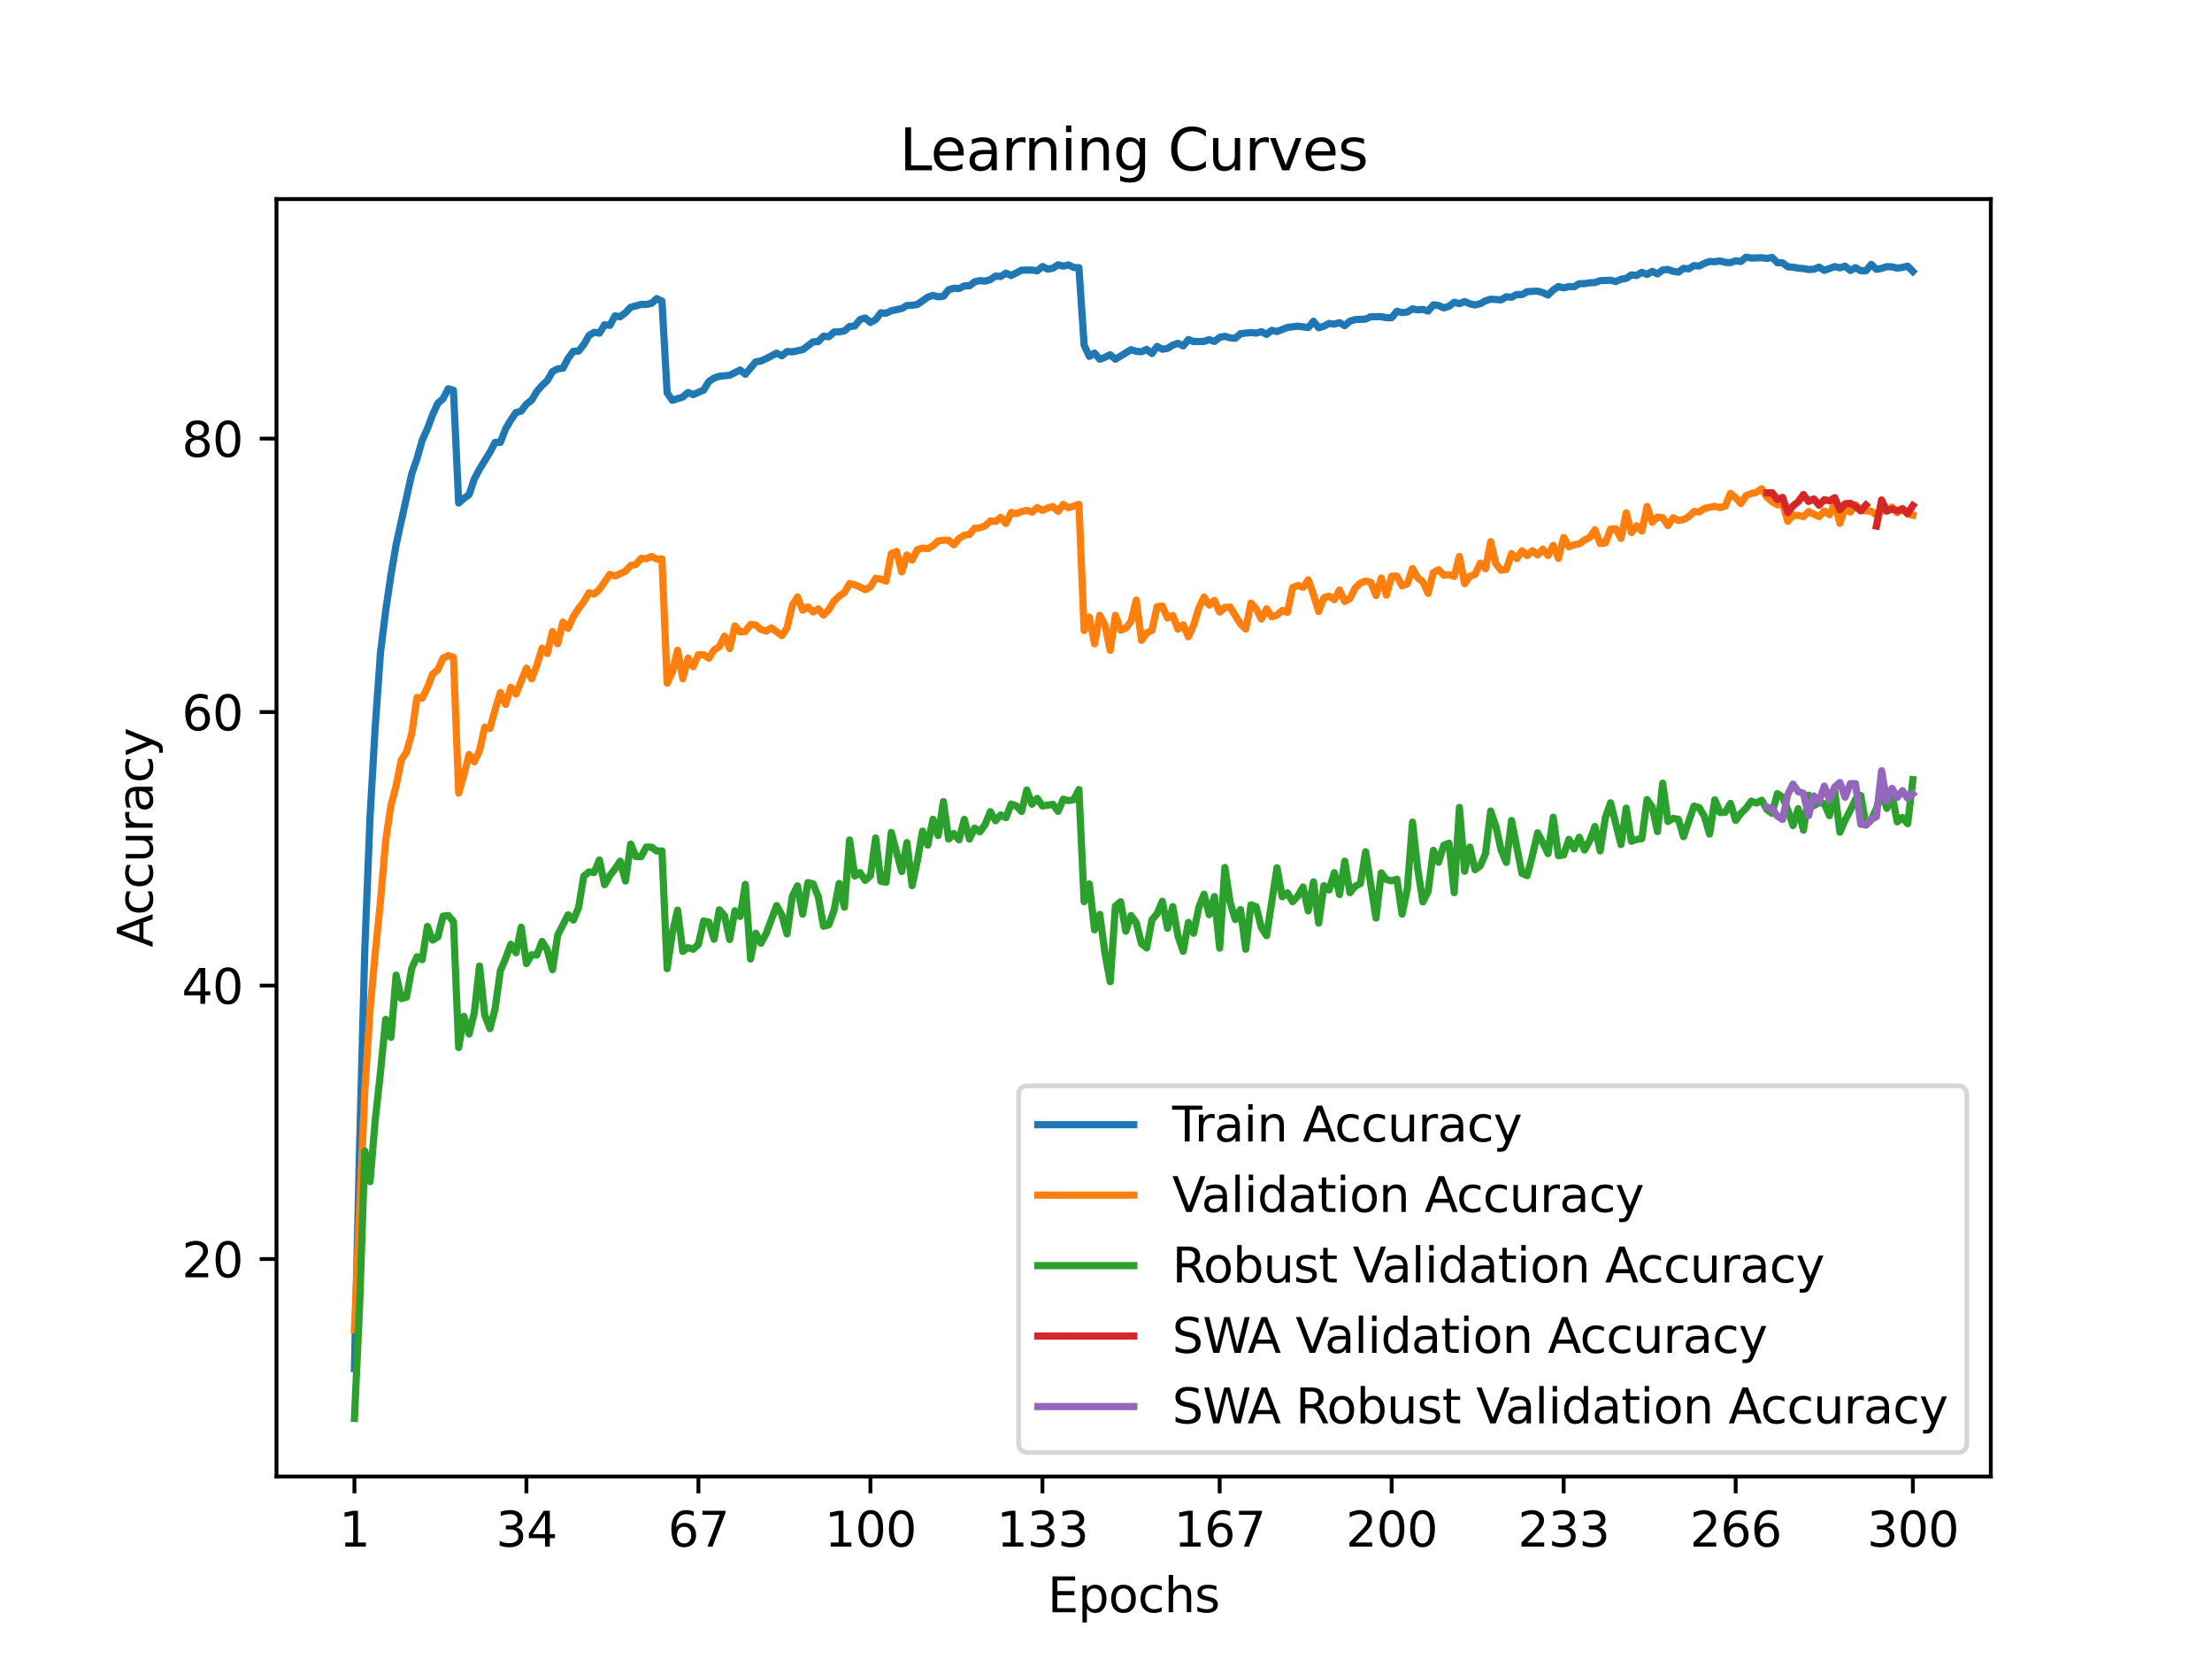 <?xml version="1.0" encoding="utf-8" standalone="no"?>
<!DOCTYPE svg PUBLIC "-//W3C//DTD SVG 1.1//EN"
  "http://www.w3.org/Graphics/SVG/1.1/DTD/svg11.dtd">
<svg xmlns:xlink="http://www.w3.org/1999/xlink" width="460.8pt" height="345.6pt" viewBox="0 0 460.8 345.6" xmlns="http://www.w3.org/2000/svg" version="1.1">
 <defs>
  <style type="text/css">*{stroke-linejoin: round; stroke-linecap: butt}</style>
 </defs>
 <g id="figure_1">
  <g id="patch_1">
   <path d="M 0 345.6 
L 460.8 345.6 
L 460.8 0 
L 0 0 
z
" style="fill: #ffffff"/>
  </g>
  <g id="axes_1">
   <g id="patch_2">
    <path d="M 57.6 307.584 
L 414.72 307.584 
L 414.72 41.472 
L 57.6 41.472 
z
" style="fill: #ffffff"/>
   </g>
   <g id="matplotlib.axis_1">
    <g id="xtick_1">
     <g id="line2d_1">
      <defs>
       <path id="m574a14766c" d="M 0 0 
L 0 3.5 
" style="stroke: #000000; stroke-width: 0.8"/>
      </defs>
      <g>
       <use xlink:href="#m574a14766c" x="73.833" y="307.584" style="stroke: #000000; stroke-width: 0.8"/>
      </g>
     </g>
     <g id="text_1">
      <!-- 1 -->
      <g transform="translate(70.651 322.182) scale(0.1 -0.1)">
       <defs>
        <path id="DejaVuSans-31" d="M 794 531 
L 1825 531 
L 1825 4091 
L 703 3866 
L 703 4441 
L 1819 4666 
L 2450 4666 
L 2450 531 
L 3481 531 
L 3481 0 
L 794 0 
L 794 531 
z
" transform="scale(0.016)"/>
       </defs>
       <use xlink:href="#DejaVuSans-31"/>
      </g>
     </g>
    </g>
    <g id="xtick_2">
     <g id="line2d_2">
      <g>
       <use xlink:href="#m574a14766c" x="109.664" y="307.584" style="stroke: #000000; stroke-width: 0.8"/>
      </g>
     </g>
     <g id="text_2">
      <!-- 34 -->
      <g transform="translate(103.302 322.182) scale(0.1 -0.1)">
       <defs>
        <path id="DejaVuSans-33" d="M 2597 2516 
Q 3050 2419 3304 2112 
Q 3559 1806 3559 1356 
Q 3559 666 3084 287 
Q 2609 -91 1734 -91 
Q 1441 -91 1130 -33 
Q 819 25 488 141 
L 488 750 
Q 750 597 1062 519 
Q 1375 441 1716 441 
Q 2309 441 2620 675 
Q 2931 909 2931 1356 
Q 2931 1769 2642 2001 
Q 2353 2234 1838 2234 
L 1294 2234 
L 1294 2753 
L 1863 2753 
Q 2328 2753 2575 2939 
Q 2822 3125 2822 3475 
Q 2822 3834 2567 4026 
Q 2313 4219 1838 4219 
Q 1578 4219 1281 4162 
Q 984 4106 628 3988 
L 628 4550 
Q 988 4650 1302 4700 
Q 1616 4750 1894 4750 
Q 2613 4750 3031 4423 
Q 3450 4097 3450 3541 
Q 3450 3153 3228 2886 
Q 3006 2619 2597 2516 
z
" transform="scale(0.016)"/>
        <path id="DejaVuSans-34" d="M 2419 4116 
L 825 1625 
L 2419 1625 
L 2419 4116 
z
M 2253 4666 
L 3047 4666 
L 3047 1625 
L 3713 1625 
L 3713 1100 
L 3047 1100 
L 3047 0 
L 2419 0 
L 2419 1100 
L 313 1100 
L 313 1709 
L 2253 4666 
z
" transform="scale(0.016)"/>
       </defs>
       <use xlink:href="#DejaVuSans-33"/>
       <use xlink:href="#DejaVuSans-34" x="63.623"/>
      </g>
     </g>
    </g>
    <g id="xtick_3">
     <g id="line2d_3">
      <g>
       <use xlink:href="#m574a14766c" x="145.496" y="307.584" style="stroke: #000000; stroke-width: 0.8"/>
      </g>
     </g>
     <g id="text_3">
      <!-- 67 -->
      <g transform="translate(139.133 322.182) scale(0.1 -0.1)">
       <defs>
        <path id="DejaVuSans-36" d="M 2113 2584 
Q 1688 2584 1439 2293 
Q 1191 2003 1191 1497 
Q 1191 994 1439 701 
Q 1688 409 2113 409 
Q 2538 409 2786 701 
Q 3034 994 3034 1497 
Q 3034 2003 2786 2293 
Q 2538 2584 2113 2584 
z
M 3366 4563 
L 3366 3988 
Q 3128 4100 2886 4159 
Q 2644 4219 2406 4219 
Q 1781 4219 1451 3797 
Q 1122 3375 1075 2522 
Q 1259 2794 1537 2939 
Q 1816 3084 2150 3084 
Q 2853 3084 3261 2657 
Q 3669 2231 3669 1497 
Q 3669 778 3244 343 
Q 2819 -91 2113 -91 
Q 1303 -91 875 529 
Q 447 1150 447 2328 
Q 447 3434 972 4092 
Q 1497 4750 2381 4750 
Q 2619 4750 2861 4703 
Q 3103 4656 3366 4563 
z
" transform="scale(0.016)"/>
        <path id="DejaVuSans-37" d="M 525 4666 
L 3525 4666 
L 3525 4397 
L 1831 0 
L 1172 0 
L 2766 4134 
L 525 4134 
L 525 4666 
z
" transform="scale(0.016)"/>
       </defs>
       <use xlink:href="#DejaVuSans-36"/>
       <use xlink:href="#DejaVuSans-37" x="63.623"/>
      </g>
     </g>
    </g>
    <g id="xtick_4">
     <g id="line2d_4">
      <g>
       <use xlink:href="#m574a14766c" x="181.327" y="307.584" style="stroke: #000000; stroke-width: 0.8"/>
      </g>
     </g>
     <g id="text_4">
      <!-- 100 -->
      <g transform="translate(171.783 322.182) scale(0.1 -0.1)">
       <defs>
        <path id="DejaVuSans-30" d="M 2034 4250 
Q 1547 4250 1301 3770 
Q 1056 3291 1056 2328 
Q 1056 1369 1301 889 
Q 1547 409 2034 409 
Q 2525 409 2770 889 
Q 3016 1369 3016 2328 
Q 3016 3291 2770 3770 
Q 2525 4250 2034 4250 
z
M 2034 4750 
Q 2819 4750 3233 4129 
Q 3647 3509 3647 2328 
Q 3647 1150 3233 529 
Q 2819 -91 2034 -91 
Q 1250 -91 836 529 
Q 422 1150 422 2328 
Q 422 3509 836 4129 
Q 1250 4750 2034 4750 
z
" transform="scale(0.016)"/>
       </defs>
       <use xlink:href="#DejaVuSans-31"/>
       <use xlink:href="#DejaVuSans-30" x="63.623"/>
       <use xlink:href="#DejaVuSans-30" x="127.246"/>
      </g>
     </g>
    </g>
    <g id="xtick_5">
     <g id="line2d_5">
      <g>
       <use xlink:href="#m574a14766c" x="217.158" y="307.584" style="stroke: #000000; stroke-width: 0.8"/>
      </g>
     </g>
     <g id="text_5">
      <!-- 133 -->
      <g transform="translate(207.615 322.182) scale(0.1 -0.1)">
       <use xlink:href="#DejaVuSans-31"/>
       <use xlink:href="#DejaVuSans-33" x="63.623"/>
       <use xlink:href="#DejaVuSans-33" x="127.246"/>
      </g>
     </g>
    </g>
    <g id="xtick_6">
     <g id="line2d_6">
      <g>
       <use xlink:href="#m574a14766c" x="254.076" y="307.584" style="stroke: #000000; stroke-width: 0.8"/>
      </g>
     </g>
     <g id="text_6">
      <!-- 167 -->
      <g transform="translate(244.532 322.182) scale(0.1 -0.1)">
       <use xlink:href="#DejaVuSans-31"/>
       <use xlink:href="#DejaVuSans-36" x="63.623"/>
       <use xlink:href="#DejaVuSans-37" x="127.246"/>
      </g>
     </g>
    </g>
    <g id="xtick_7">
     <g id="line2d_7">
      <g>
       <use xlink:href="#m574a14766c" x="289.907" y="307.584" style="stroke: #000000; stroke-width: 0.8"/>
      </g>
     </g>
     <g id="text_7">
      <!-- 200 -->
      <g transform="translate(280.363 322.182) scale(0.1 -0.1)">
       <defs>
        <path id="DejaVuSans-32" d="M 1228 531 
L 3431 531 
L 3431 0 
L 469 0 
L 469 531 
Q 828 903 1448 1529 
Q 2069 2156 2228 2338 
Q 2531 2678 2651 2914 
Q 2772 3150 2772 3378 
Q 2772 3750 2511 3984 
Q 2250 4219 1831 4219 
Q 1534 4219 1204 4116 
Q 875 4013 500 3803 
L 500 4441 
Q 881 4594 1212 4672 
Q 1544 4750 1819 4750 
Q 2544 4750 2975 4387 
Q 3406 4025 3406 3419 
Q 3406 3131 3298 2873 
Q 3191 2616 2906 2266 
Q 2828 2175 2409 1742 
Q 1991 1309 1228 531 
z
" transform="scale(0.016)"/>
       </defs>
       <use xlink:href="#DejaVuSans-32"/>
       <use xlink:href="#DejaVuSans-30" x="63.623"/>
       <use xlink:href="#DejaVuSans-30" x="127.246"/>
      </g>
     </g>
    </g>
    <g id="xtick_8">
     <g id="line2d_8">
      <g>
       <use xlink:href="#m574a14766c" x="325.739" y="307.584" style="stroke: #000000; stroke-width: 0.8"/>
      </g>
     </g>
     <g id="text_8">
      <!-- 233 -->
      <g transform="translate(316.195 322.182) scale(0.1 -0.1)">
       <use xlink:href="#DejaVuSans-32"/>
       <use xlink:href="#DejaVuSans-33" x="63.623"/>
       <use xlink:href="#DejaVuSans-33" x="127.246"/>
      </g>
     </g>
    </g>
    <g id="xtick_9">
     <g id="line2d_9">
      <g>
       <use xlink:href="#m574a14766c" x="361.57" y="307.584" style="stroke: #000000; stroke-width: 0.8"/>
      </g>
     </g>
     <g id="text_9">
      <!-- 266 -->
      <g transform="translate(352.026 322.182) scale(0.1 -0.1)">
       <use xlink:href="#DejaVuSans-32"/>
       <use xlink:href="#DejaVuSans-36" x="63.623"/>
       <use xlink:href="#DejaVuSans-36" x="127.246"/>
      </g>
     </g>
    </g>
    <g id="xtick_10">
     <g id="line2d_10">
      <g>
       <use xlink:href="#m574a14766c" x="398.487" y="307.584" style="stroke: #000000; stroke-width: 0.8"/>
      </g>
     </g>
     <g id="text_10">
      <!-- 300 -->
      <g transform="translate(388.944 322.182) scale(0.1 -0.1)">
       <use xlink:href="#DejaVuSans-33"/>
       <use xlink:href="#DejaVuSans-30" x="63.623"/>
       <use xlink:href="#DejaVuSans-30" x="127.246"/>
      </g>
     </g>
    </g>
    <g id="text_11">
     <!-- Epochs -->
     <g transform="translate(218.244 335.861) scale(0.1 -0.1)">
      <defs>
       <path id="DejaVuSans-45" d="M 628 4666 
L 3578 4666 
L 3578 4134 
L 1259 4134 
L 1259 2753 
L 3481 2753 
L 3481 2222 
L 1259 2222 
L 1259 531 
L 3634 531 
L 3634 0 
L 628 0 
L 628 4666 
z
" transform="scale(0.016)"/>
       <path id="DejaVuSans-70" d="M 1159 525 
L 1159 -1331 
L 581 -1331 
L 581 3500 
L 1159 3500 
L 1159 2969 
Q 1341 3281 1617 3432 
Q 1894 3584 2278 3584 
Q 2916 3584 3314 3078 
Q 3713 2572 3713 1747 
Q 3713 922 3314 415 
Q 2916 -91 2278 -91 
Q 1894 -91 1617 61 
Q 1341 213 1159 525 
z
M 3116 1747 
Q 3116 2381 2855 2742 
Q 2594 3103 2138 3103 
Q 1681 3103 1420 2742 
Q 1159 2381 1159 1747 
Q 1159 1113 1420 752 
Q 1681 391 2138 391 
Q 2594 391 2855 752 
Q 3116 1113 3116 1747 
z
" transform="scale(0.016)"/>
       <path id="DejaVuSans-6f" d="M 1959 3097 
Q 1497 3097 1228 2736 
Q 959 2375 959 1747 
Q 959 1119 1226 758 
Q 1494 397 1959 397 
Q 2419 397 2687 759 
Q 2956 1122 2956 1747 
Q 2956 2369 2687 2733 
Q 2419 3097 1959 3097 
z
M 1959 3584 
Q 2709 3584 3137 3096 
Q 3566 2609 3566 1747 
Q 3566 888 3137 398 
Q 2709 -91 1959 -91 
Q 1206 -91 779 398 
Q 353 888 353 1747 
Q 353 2609 779 3096 
Q 1206 3584 1959 3584 
z
" transform="scale(0.016)"/>
       <path id="DejaVuSans-63" d="M 3122 3366 
L 3122 2828 
Q 2878 2963 2633 3030 
Q 2388 3097 2138 3097 
Q 1578 3097 1268 2742 
Q 959 2388 959 1747 
Q 959 1106 1268 751 
Q 1578 397 2138 397 
Q 2388 397 2633 464 
Q 2878 531 3122 666 
L 3122 134 
Q 2881 22 2623 -34 
Q 2366 -91 2075 -91 
Q 1284 -91 818 406 
Q 353 903 353 1747 
Q 353 2603 823 3093 
Q 1294 3584 2113 3584 
Q 2378 3584 2631 3529 
Q 2884 3475 3122 3366 
z
" transform="scale(0.016)"/>
       <path id="DejaVuSans-68" d="M 3513 2113 
L 3513 0 
L 2938 0 
L 2938 2094 
Q 2938 2591 2744 2837 
Q 2550 3084 2163 3084 
Q 1697 3084 1428 2787 
Q 1159 2491 1159 1978 
L 1159 0 
L 581 0 
L 581 4863 
L 1159 4863 
L 1159 2956 
Q 1366 3272 1645 3428 
Q 1925 3584 2291 3584 
Q 2894 3584 3203 3211 
Q 3513 2838 3513 2113 
z
" transform="scale(0.016)"/>
       <path id="DejaVuSans-73" d="M 2834 3397 
L 2834 2853 
Q 2591 2978 2328 3040 
Q 2066 3103 1784 3103 
Q 1356 3103 1142 2972 
Q 928 2841 928 2578 
Q 928 2378 1081 2264 
Q 1234 2150 1697 2047 
L 1894 2003 
Q 2506 1872 2764 1633 
Q 3022 1394 3022 966 
Q 3022 478 2636 193 
Q 2250 -91 1575 -91 
Q 1294 -91 989 -36 
Q 684 19 347 128 
L 347 722 
Q 666 556 975 473 
Q 1284 391 1588 391 
Q 1994 391 2212 530 
Q 2431 669 2431 922 
Q 2431 1156 2273 1281 
Q 2116 1406 1581 1522 
L 1381 1569 
Q 847 1681 609 1914 
Q 372 2147 372 2553 
Q 372 3047 722 3315 
Q 1072 3584 1716 3584 
Q 2034 3584 2315 3537 
Q 2597 3491 2834 3397 
z
" transform="scale(0.016)"/>
      </defs>
      <use xlink:href="#DejaVuSans-45"/>
      <use xlink:href="#DejaVuSans-70" x="63.184"/>
      <use xlink:href="#DejaVuSans-6f" x="126.66"/>
      <use xlink:href="#DejaVuSans-63" x="187.842"/>
      <use xlink:href="#DejaVuSans-68" x="242.822"/>
      <use xlink:href="#DejaVuSans-73" x="306.201"/>
     </g>
    </g>
   </g>
   <g id="matplotlib.axis_2">
    <g id="ytick_1">
     <g id="line2d_11">
      <defs>
       <path id="m9ef583709f" d="M 0 0 
L -3.5 0 
" style="stroke: #000000; stroke-width: 0.8"/>
      </defs>
      <g>
       <use xlink:href="#m9ef583709f" x="57.6" y="262.286" style="stroke: #000000; stroke-width: 0.8"/>
      </g>
     </g>
     <g id="text_12">
      <!-- 20 -->
      <g transform="translate(37.875 266.085) scale(0.1 -0.1)">
       <use xlink:href="#DejaVuSans-32"/>
       <use xlink:href="#DejaVuSans-30" x="63.623"/>
      </g>
     </g>
    </g>
    <g id="ytick_2">
     <g id="line2d_12">
      <g>
       <use xlink:href="#m9ef583709f" x="57.6" y="205.312" style="stroke: #000000; stroke-width: 0.8"/>
      </g>
     </g>
     <g id="text_13">
      <!-- 40 -->
      <g transform="translate(37.875 209.111) scale(0.1 -0.1)">
       <use xlink:href="#DejaVuSans-34"/>
       <use xlink:href="#DejaVuSans-30" x="63.623"/>
      </g>
     </g>
    </g>
    <g id="ytick_3">
     <g id="line2d_13">
      <g>
       <use xlink:href="#m9ef583709f" x="57.6" y="148.338" style="stroke: #000000; stroke-width: 0.8"/>
      </g>
     </g>
     <g id="text_14">
      <!-- 60 -->
      <g transform="translate(37.875 152.138) scale(0.1 -0.1)">
       <use xlink:href="#DejaVuSans-36"/>
       <use xlink:href="#DejaVuSans-30" x="63.623"/>
      </g>
     </g>
    </g>
    <g id="ytick_4">
     <g id="line2d_14">
      <g>
       <use xlink:href="#m9ef583709f" x="57.6" y="91.364" style="stroke: #000000; stroke-width: 0.8"/>
      </g>
     </g>
     <g id="text_15">
      <!-- 80 -->
      <g transform="translate(37.875 95.164) scale(0.1 -0.1)">
       <defs>
        <path id="DejaVuSans-38" d="M 2034 2216 
Q 1584 2216 1326 1975 
Q 1069 1734 1069 1313 
Q 1069 891 1326 650 
Q 1584 409 2034 409 
Q 2484 409 2743 651 
Q 3003 894 3003 1313 
Q 3003 1734 2745 1975 
Q 2488 2216 2034 2216 
z
M 1403 2484 
Q 997 2584 770 2862 
Q 544 3141 544 3541 
Q 544 4100 942 4425 
Q 1341 4750 2034 4750 
Q 2731 4750 3128 4425 
Q 3525 4100 3525 3541 
Q 3525 3141 3298 2862 
Q 3072 2584 2669 2484 
Q 3125 2378 3379 2068 
Q 3634 1759 3634 1313 
Q 3634 634 3220 271 
Q 2806 -91 2034 -91 
Q 1263 -91 848 271 
Q 434 634 434 1313 
Q 434 1759 690 2068 
Q 947 2378 1403 2484 
z
M 1172 3481 
Q 1172 3119 1398 2916 
Q 1625 2713 2034 2713 
Q 2441 2713 2670 2916 
Q 2900 3119 2900 3481 
Q 2900 3844 2670 4047 
Q 2441 4250 2034 4250 
Q 1625 4250 1398 4047 
Q 1172 3844 1172 3481 
z
" transform="scale(0.016)"/>
       </defs>
       <use xlink:href="#DejaVuSans-38"/>
       <use xlink:href="#DejaVuSans-30" x="63.623"/>
      </g>
     </g>
    </g>
    <g id="text_16">
     <!-- Accuracy -->
     <g transform="translate(31.795 197.356) rotate(-90) scale(0.1 -0.1)">
      <defs>
       <path id="DejaVuSans-41" d="M 2188 4044 
L 1331 1722 
L 3047 1722 
L 2188 4044 
z
M 1831 4666 
L 2547 4666 
L 4325 0 
L 3669 0 
L 3244 1197 
L 1141 1197 
L 716 0 
L 50 0 
L 1831 4666 
z
" transform="scale(0.016)"/>
       <path id="DejaVuSans-75" d="M 544 1381 
L 544 3500 
L 1119 3500 
L 1119 1403 
Q 1119 906 1312 657 
Q 1506 409 1894 409 
Q 2359 409 2629 706 
Q 2900 1003 2900 1516 
L 2900 3500 
L 3475 3500 
L 3475 0 
L 2900 0 
L 2900 538 
Q 2691 219 2414 64 
Q 2138 -91 1772 -91 
Q 1169 -91 856 284 
Q 544 659 544 1381 
z
M 1991 3584 
L 1991 3584 
z
" transform="scale(0.016)"/>
       <path id="DejaVuSans-72" d="M 2631 2963 
Q 2534 3019 2420 3045 
Q 2306 3072 2169 3072 
Q 1681 3072 1420 2755 
Q 1159 2438 1159 1844 
L 1159 0 
L 581 0 
L 581 3500 
L 1159 3500 
L 1159 2956 
Q 1341 3275 1631 3429 
Q 1922 3584 2338 3584 
Q 2397 3584 2469 3576 
Q 2541 3569 2628 3553 
L 2631 2963 
z
" transform="scale(0.016)"/>
       <path id="DejaVuSans-61" d="M 2194 1759 
Q 1497 1759 1228 1600 
Q 959 1441 959 1056 
Q 959 750 1161 570 
Q 1363 391 1709 391 
Q 2188 391 2477 730 
Q 2766 1069 2766 1631 
L 2766 1759 
L 2194 1759 
z
M 3341 1997 
L 3341 0 
L 2766 0 
L 2766 531 
Q 2569 213 2275 61 
Q 1981 -91 1556 -91 
Q 1019 -91 701 211 
Q 384 513 384 1019 
Q 384 1609 779 1909 
Q 1175 2209 1959 2209 
L 2766 2209 
L 2766 2266 
Q 2766 2663 2505 2880 
Q 2244 3097 1772 3097 
Q 1472 3097 1187 3025 
Q 903 2953 641 2809 
L 641 3341 
Q 956 3463 1253 3523 
Q 1550 3584 1831 3584 
Q 2591 3584 2966 3190 
Q 3341 2797 3341 1997 
z
" transform="scale(0.016)"/>
       <path id="DejaVuSans-79" d="M 2059 -325 
Q 1816 -950 1584 -1140 
Q 1353 -1331 966 -1331 
L 506 -1331 
L 506 -850 
L 844 -850 
Q 1081 -850 1212 -737 
Q 1344 -625 1503 -206 
L 1606 56 
L 191 3500 
L 800 3500 
L 1894 763 
L 2988 3500 
L 3597 3500 
L 2059 -325 
z
" transform="scale(0.016)"/>
      </defs>
      <use xlink:href="#DejaVuSans-41"/>
      <use xlink:href="#DejaVuSans-63" x="66.658"/>
      <use xlink:href="#DejaVuSans-63" x="121.639"/>
      <use xlink:href="#DejaVuSans-75" x="176.619"/>
      <use xlink:href="#DejaVuSans-72" x="239.998"/>
      <use xlink:href="#DejaVuSans-61" x="281.111"/>
      <use xlink:href="#DejaVuSans-63" x="342.391"/>
      <use xlink:href="#DejaVuSans-79" x="397.371"/>
     </g>
    </g>
   </g>
   <g id="line2d_15">
    <path d="M 73.833 285.098 
L 74.919 238.374 
L 76.004 197.45 
L 77.09 170.068 
L 78.176 151.25 
L 79.262 135.964 
L 80.348 127.178 
L 81.433 119.868 
L 82.519 113.448 
L 85.777 98.714 
L 86.862 95.581 
L 87.948 91.729 
L 89.034 89.319 
L 90.12 86.385 
L 91.206 84.021 
L 92.291 83.069 
L 93.377 80.984 
L 94.463 81.314 
L 95.549 104.793 
L 96.635 103.825 
L 97.72 103.044 
L 98.806 99.774 
L 99.892 97.728 
L 102.064 94.213 
L 103.149 92.145 
L 104.235 92.168 
L 105.321 89.33 
L 106.407 87.519 
L 107.493 85.929 
L 108.578 85.639 
L 109.664 84.18 
L 110.75 83.377 
L 111.836 81.536 
L 112.922 80.294 
L 114.007 79.286 
L 115.093 77.4 
L 116.179 76.836 
L 117.265 76.705 
L 118.351 74.637 
L 119.436 73.19 
L 120.522 73.144 
L 121.608 71.794 
L 122.694 69.88 
L 123.78 69.219 
L 124.865 69.401 
L 125.951 67.658 
L 127.037 67.783 
L 128.123 65.806 
L 129.209 65.977 
L 130.294 65.139 
L 131.38 64.017 
L 133.552 63.419 
L 134.638 63.419 
L 135.723 63.191 
L 136.809 62.211 
L 137.895 62.729 
L 138.981 81.85 
L 140.067 83.394 
L 142.238 82.704 
L 143.324 81.759 
L 144.41 82.203 
L 146.581 81.252 
L 147.667 79.48 
L 148.753 78.756 
L 149.839 78.386 
L 152.01 78.175 
L 154.182 77.075 
L 155.268 77.97 
L 157.439 75.372 
L 158.525 75.207 
L 159.611 74.711 
L 161.783 73.566 
L 162.868 74.118 
L 163.954 73.23 
L 165.04 73.292 
L 167.212 72.848 
L 169.383 71.207 
L 170.469 71.162 
L 171.555 70.016 
L 172.641 70.159 
L 173.726 69.162 
L 174.812 69.133 
L 175.898 68.945 
L 176.984 68.005 
L 178.07 67.914 
L 179.155 66.575 
L 180.241 66.25 
L 181.327 67.173 
L 182.413 66.581 
L 183.499 65.162 
L 184.584 65.253 
L 185.67 64.735 
L 187.842 64.273 
L 188.928 63.635 
L 190.013 63.601 
L 191.099 63.424 
L 193.271 61.892 
L 194.357 61.539 
L 195.442 61.835 
L 196.528 61.715 
L 197.614 60.365 
L 198.7 60.04 
L 199.786 60.12 
L 200.871 59.556 
L 201.957 59.539 
L 203.043 58.701 
L 204.129 58.456 
L 205.215 58.57 
L 206.3 58.246 
L 207.386 57.511 
L 208.472 57.602 
L 209.558 56.901 
L 210.644 57.402 
L 212.815 56.286 
L 214.987 56.251 
L 216.073 56.417 
L 217.158 55.522 
L 218.244 56.063 
L 219.33 55.875 
L 220.416 55.163 
L 221.502 55.442 
L 222.587 55.18 
L 223.673 55.727 
L 224.759 55.761 
L 225.845 71.908 
L 226.931 74.238 
L 228.016 73.554 
L 229.102 74.831 
L 230.188 74.432 
L 231.274 73.902 
L 232.36 74.831 
L 235.617 72.842 
L 236.703 73.19 
L 237.789 73.275 
L 238.875 72.78 
L 239.96 73.646 
L 241.046 72.164 
L 242.132 72.751 
L 243.218 72.586 
L 244.304 71.902 
L 245.389 71.515 
L 246.475 72.073 
L 247.561 70.751 
L 248.647 71.144 
L 250.818 71.127 
L 251.904 70.746 
L 252.99 71.139 
L 254.076 70.273 
L 255.162 70.062 
L 256.247 70.375 
L 257.333 70.472 
L 258.419 69.509 
L 260.591 69.276 
L 261.676 69.395 
L 262.762 69.088 
L 263.848 69.663 
L 264.934 68.809 
L 266.02 69.071 
L 268.191 68.216 
L 270.363 67.948 
L 272.534 68.233 
L 273.62 66.934 
L 274.706 68.273 
L 275.792 67.954 
L 276.878 67.378 
L 277.963 67.527 
L 279.049 67.208 
L 280.135 67.84 
L 281.221 66.888 
L 282.307 66.581 
L 284.478 66.473 
L 285.564 65.977 
L 287.736 65.966 
L 288.821 66.193 
L 289.907 66.182 
L 290.993 64.843 
L 292.079 65.122 
L 293.165 65.003 
L 294.25 64.336 
L 295.336 64.564 
L 296.422 64.456 
L 297.508 64.798 
L 298.594 63.51 
L 299.679 63.63 
L 300.765 64.148 
L 301.851 63.806 
L 302.937 62.98 
L 304.023 63.265 
L 305.108 62.815 
L 306.194 63.282 
L 307.28 63.527 
L 308.366 63.259 
L 309.452 62.672 
L 310.537 62.319 
L 312.709 62.467 
L 313.795 61.812 
L 314.881 61.926 
L 315.966 61.351 
L 317.052 61.385 
L 318.138 60.752 
L 320.31 60.644 
L 321.395 60.958 
L 322.481 61.459 
L 323.567 60.411 
L 324.653 59.687 
L 325.739 59.972 
L 326.824 59.693 
L 327.91 59.727 
L 328.996 59.1 
L 330.082 59.089 
L 331.168 58.906 
L 332.253 58.872 
L 333.339 58.468 
L 335.511 58.382 
L 336.597 58.661 
L 337.682 58.166 
L 338.768 57.989 
L 339.854 57.26 
L 340.94 57.391 
L 342.026 56.736 
L 343.111 57.163 
L 344.197 56.536 
L 345.283 57.066 
L 346.369 56.234 
L 347.455 56.126 
L 348.54 56.519 
L 349.626 56.696 
L 350.712 55.893 
L 351.798 56.018 
L 352.884 55.323 
L 353.969 55.431 
L 355.055 54.867 
L 356.141 54.474 
L 357.227 54.519 
L 358.313 54.36 
L 359.398 54.651 
L 360.484 54.719 
L 361.57 54.331 
L 362.656 54.48 
L 363.742 53.568 
L 364.827 53.767 
L 366.999 53.688 
L 368.085 53.836 
L 369.171 53.631 
L 370.256 54.725 
L 371.342 54.753 
L 372.428 55.568 
L 373.514 55.659 
L 374.6 55.87 
L 375.685 55.944 
L 376.771 56.149 
L 377.857 56.081 
L 378.943 55.648 
L 380.029 56.326 
L 382.2 55.539 
L 383.286 55.801 
L 384.372 55.448 
L 385.458 56.348 
L 386.543 55.767 
L 387.629 56.411 
L 388.715 56.417 
L 389.801 55.078 
L 390.887 56.103 
L 391.972 55.91 
L 393.058 55.545 
L 394.144 55.591 
L 395.23 55.853 
L 396.316 55.71 
L 397.401 55.448 
L 398.487 56.542 
L 398.487 56.542 
" clip-path="url(#p5868d26666)" style="fill: none; stroke: #1f77b4; stroke-width: 1.5; stroke-linecap: square"/>
   </g>
   <g id="line2d_16">
    <path d="M 73.833 277.014 
L 76.004 227.162 
L 77.09 210.411 
L 78.176 198.447 
L 79.262 187.764 
L 80.348 175.088 
L 81.433 167.852 
L 82.519 163.693 
L 83.605 158.309 
L 84.691 156.656 
L 85.777 152.839 
L 86.862 145.29 
L 87.948 145.433 
L 89.034 143.268 
L 90.12 140.419 
L 91.206 139.536 
L 92.291 137.114 
L 93.377 136.573 
L 94.463 136.944 
L 95.549 165.231 
L 96.635 161.414 
L 97.72 157.169 
L 98.806 158.708 
L 99.892 156.372 
L 100.978 151.5 
L 102.064 151.757 
L 103.149 147.797 
L 104.235 144.265 
L 105.321 146.743 
L 106.407 143.182 
L 107.493 144.578 
L 109.664 139.194 
L 110.75 141.416 
L 111.836 138.596 
L 112.922 135.035 
L 114.007 136.146 
L 115.093 131.56 
L 116.179 134.095 
L 117.265 129.594 
L 118.351 130.876 
L 119.436 128.454 
L 120.522 126.774 
L 121.608 125.378 
L 122.694 123.498 
L 123.78 123.754 
L 124.865 122.786 
L 127.037 119.652 
L 128.123 119.994 
L 130.294 118.997 
L 131.38 117.8 
L 132.466 117.601 
L 133.552 116.319 
L 134.638 116.404 
L 135.723 115.92 
L 136.809 116.461 
L 137.895 116.433 
L 138.981 142.328 
L 140.067 140.049 
L 141.152 135.462 
L 142.238 141.387 
L 143.324 137.086 
L 144.41 138.881 
L 145.496 136.374 
L 146.581 136.402 
L 147.667 137.114 
L 148.753 135.405 
L 149.839 134.722 
L 150.925 132.528 
L 152.01 135.12 
L 153.096 130.392 
L 154.182 131.645 
L 155.268 131.56 
L 156.354 130.078 
L 157.439 130.221 
L 158.525 131.132 
L 159.611 131.474 
L 160.697 130.79 
L 162.868 132.414 
L 163.954 130.819 
L 165.04 126.09 
L 166.126 124.352 
L 167.212 127.116 
L 168.297 126.432 
L 169.383 127.486 
L 170.469 126.831 
L 171.555 128.141 
L 172.641 127.03 
L 173.726 125.235 
L 174.812 124.181 
L 175.898 123.441 
L 176.984 121.561 
L 178.07 121.845 
L 179.155 122.273 
L 180.241 122.843 
L 181.327 122.244 
L 182.413 120.478 
L 183.499 120.649 
L 184.584 121.076 
L 185.67 115.35 
L 186.756 114.866 
L 187.842 119.139 
L 188.928 115.607 
L 190.013 116.661 
L 191.099 114.524 
L 192.185 114.182 
L 193.271 114.296 
L 194.357 113.698 
L 195.442 112.673 
L 196.528 112.559 
L 197.614 112.559 
L 198.7 113.499 
L 199.786 112.188 
L 200.871 111.505 
L 201.957 111.334 
L 203.043 110.023 
L 204.129 109.966 
L 205.215 109.539 
L 206.3 108.514 
L 207.386 108.628 
L 208.472 107.773 
L 209.558 109.055 
L 210.644 106.747 
L 211.729 107.004 
L 212.815 106.576 
L 213.901 106.32 
L 214.987 106.69 
L 216.073 105.75 
L 217.158 106.32 
L 218.244 105.836 
L 219.33 105.522 
L 220.416 106.519 
L 221.502 105.095 
L 222.587 105.779 
L 224.759 105.067 
L 225.845 131.36 
L 226.931 128.568 
L 228.016 134.123 
L 229.102 128.17 
L 230.188 130.221 
L 231.274 135.462 
L 232.36 128.17 
L 233.445 131.275 
L 234.531 130.847 
L 235.617 129.451 
L 236.703 125.008 
L 237.789 133.411 
L 238.875 131.844 
L 239.96 131.332 
L 241.046 126.375 
L 242.132 126.261 
L 243.218 128.739 
L 244.304 128.227 
L 245.389 131.047 
L 246.475 130.164 
L 247.561 132.642 
L 248.647 130.278 
L 249.733 126.688 
L 250.818 124.381 
L 251.904 126.062 
L 252.99 125.093 
L 254.076 127.514 
L 255.162 126.546 
L 256.247 126.46 
L 258.419 129.993 
L 259.505 131.047 
L 260.591 125.634 
L 261.676 126.831 
L 262.762 128.967 
L 263.848 126.831 
L 264.934 128.483 
L 266.02 128.141 
L 267.105 127.173 
L 268.191 127.543 
L 269.277 122.415 
L 270.363 121.959 
L 271.449 122.358 
L 272.534 120.791 
L 273.62 123.84 
L 274.706 127.372 
L 275.792 124.523 
L 276.878 124.181 
L 277.963 124.922 
L 279.049 122.899 
L 280.135 125.292 
L 281.221 124.666 
L 282.307 122.501 
L 283.392 121.447 
L 284.478 121.048 
L 285.564 121.304 
L 286.65 124.067 
L 287.736 120.421 
L 288.821 123.982 
L 289.907 120.022 
L 290.993 120.022 
L 292.079 122.045 
L 293.165 121.618 
L 294.25 118.427 
L 295.336 120.364 
L 296.422 121.219 
L 297.508 123.612 
L 298.594 119.253 
L 299.679 118.683 
L 300.765 119.823 
L 301.851 119.709 
L 302.937 120.079 
L 304.023 115.92 
L 305.108 121.589 
L 306.194 120.051 
L 307.28 119.652 
L 308.366 117.316 
L 309.452 118.484 
L 310.537 112.844 
L 311.623 117.458 
L 312.709 118.797 
L 313.795 118.626 
L 314.881 115.322 
L 315.966 116.376 
L 317.052 114.752 
L 318.138 115.721 
L 319.224 114.724 
L 320.31 115.607 
L 321.395 114.41 
L 322.481 115.721 
L 323.567 113.613 
L 324.653 116.319 
L 325.739 111.96 
L 326.824 113.898 
L 327.91 113.499 
L 328.996 113.271 
L 330.082 112.502 
L 331.168 111.96 
L 332.253 110.365 
L 333.339 113.214 
L 334.425 113.1 
L 335.511 110.223 
L 336.597 110.166 
L 337.682 112.188 
L 338.768 106.833 
L 339.854 110.935 
L 340.94 109.539 
L 342.026 110.622 
L 343.111 105.522 
L 344.197 108.798 
L 345.283 107.716 
L 346.369 107.858 
L 347.455 109.482 
L 348.54 107.858 
L 349.626 108.428 
L 350.712 108.229 
L 351.798 107.63 
L 352.884 106.548 
L 353.969 106.662 
L 355.055 105.921 
L 357.227 105.465 
L 358.313 105.75 
L 359.398 105.437 
L 360.484 102.788 
L 361.57 103.671 
L 362.656 104.896 
L 363.742 103.243 
L 364.827 102.816 
L 365.913 102.56 
L 366.999 101.819 
L 368.085 103.557 
L 369.171 104.525 
L 370.256 105.152 
L 371.342 104.953 
L 372.428 108.599 
L 373.514 107.374 
L 374.6 107.374 
L 375.685 107.63 
L 376.771 106.576 
L 378.943 107.63 
L 380.029 106.434 
L 381.114 107.232 
L 382.2 104.81 
L 383.286 109.026 
L 384.372 105.608 
L 385.458 106.69 
L 386.543 105.181 
L 387.629 106.32 
L 389.801 106.491 
L 390.887 107.26 
L 391.972 106.463 
L 393.058 106.32 
L 394.144 105.636 
L 395.23 106.804 
L 396.316 105.921 
L 397.401 107.089 
L 398.487 107.317 
L 398.487 107.317 
" clip-path="url(#p5868d26666)" style="fill: none; stroke: #ff7f0e; stroke-width: 1.5; stroke-linecap: square"/>
   </g>
   <g id="line2d_17">
    <path d="M 73.833 295.488 
L 74.919 271.893 
L 76.004 239.772 
L 77.09 246.157 
L 78.176 233.21 
L 79.262 223.367 
L 80.348 212.345 
L 81.433 216.118 
L 82.519 203.131 
L 83.605 208.023 
L 84.691 207.729 
L 85.777 201.697 
L 86.862 199.3 
L 87.948 199.929 
L 89.034 192.994 
L 90.12 195.843 
L 91.206 195.175 
L 92.291 190.872 
L 93.377 190.715 
L 94.463 191.972 
L 95.549 218.22 
L 96.635 211.736 
L 97.72 215.41 
L 98.806 210.97 
L 99.892 201.245 
L 100.978 211.402 
L 102.064 214.29 
L 103.149 210.086 
L 104.235 202.228 
L 105.321 199.693 
L 106.407 196.707 
L 107.493 198.475 
L 108.578 193.171 
L 109.664 200.735 
L 110.75 198.908 
L 111.836 198.947 
L 112.922 196.118 
L 114.007 197.866 
L 115.093 202.012 
L 116.179 194.801 
L 118.351 190.558 
L 119.436 191.678 
L 120.522 189.084 
L 121.608 182.523 
L 122.694 181.639 
L 123.78 181.737 
L 124.865 179.143 
L 125.951 184.291 
L 127.037 182.405 
L 128.123 181.01 
L 129.209 179.399 
L 130.294 183.525 
L 131.38 175.843 
L 132.466 178.417 
L 133.552 178.476 
L 134.638 176.452 
L 135.723 176.472 
L 136.809 177.277 
L 137.895 177.257 
L 138.981 201.795 
L 140.067 194.291 
L 141.152 189.595 
L 142.238 198.2 
L 143.324 197.395 
L 144.41 197.748 
L 145.496 196.687 
L 146.581 191.855 
L 147.667 192.09 
L 148.753 195.666 
L 149.839 189.536 
L 150.925 190.754 
L 152.01 195.725 
L 153.096 189.733 
L 154.182 190.912 
L 155.268 184.232 
L 156.354 199.772 
L 157.439 194.409 
L 158.525 196.491 
L 159.611 194.448 
L 161.783 188.652 
L 162.868 190.597 
L 163.954 194.566 
L 165.04 186.766 
L 166.126 184.546 
L 167.212 190.44 
L 168.297 183.859 
L 169.383 184.134 
L 170.469 186.825 
L 171.555 192.955 
L 172.641 192.66 
L 173.726 189.752 
L 174.812 184.035 
L 175.898 188.986 
L 176.984 174.978 
L 178.07 182.483 
L 179.155 181.776 
L 180.241 183.407 
L 181.327 182.424 
L 182.413 174.566 
L 183.499 183.584 
L 184.584 183.78 
L 185.67 173.407 
L 187.842 181.56 
L 188.928 175.529 
L 190.013 184.487 
L 191.099 179.399 
L 192.185 173.132 
L 193.271 176.059 
L 194.357 170.676 
L 195.442 174.055 
L 196.528 166.983 
L 197.614 174.802 
L 198.7 173.643 
L 199.786 174.959 
L 200.871 170.696 
L 201.957 174.802 
L 203.043 172.503 
L 204.129 173.289 
L 205.215 171.757 
L 206.3 169.085 
L 207.386 170.971 
L 208.472 169.753 
L 209.558 170.342 
L 210.644 167.493 
L 211.729 167.886 
L 212.815 169.045 
L 213.901 164.566 
L 214.987 167.533 
L 216.073 166.315 
L 217.158 167.906 
L 219.33 167.552 
L 220.416 169.006 
L 221.502 166.491 
L 222.587 166.786 
L 223.673 166.59 
L 224.759 164.468 
L 225.845 187.827 
L 226.931 184.153 
L 228.016 193.721 
L 229.102 190.479 
L 230.188 198.593 
L 231.274 204.507 
L 232.36 188.75 
L 233.445 187.847 
L 234.531 193.996 
L 235.617 190.715 
L 236.703 192.228 
L 237.789 196.589 
L 238.875 197.473 
L 239.96 191.619 
L 241.046 190.342 
L 242.132 187.748 
L 243.218 193.387 
L 244.304 188.868 
L 245.389 194.959 
L 246.475 198.181 
L 247.561 192.149 
L 248.647 194.409 
L 249.733 189.045 
L 250.818 186.275 
L 251.904 190.538 
L 252.99 186.766 
L 254.076 197.513 
L 255.162 180.715 
L 256.247 187.906 
L 257.333 191.56 
L 258.419 189.477 
L 259.505 197.748 
L 260.591 188.495 
L 261.676 188.888 
L 262.762 193.23 
L 263.848 194.919 
L 266.02 180.774 
L 267.105 186.805 
L 268.191 186 
L 269.277 187.847 
L 270.363 186.648 
L 271.449 184.782 
L 272.534 189.752 
L 273.62 183.701 
L 274.706 192.306 
L 275.792 184.507 
L 276.878 185.391 
L 277.963 181.796 
L 279.049 186.354 
L 280.135 179.399 
L 281.221 185.961 
L 282.307 184.625 
L 283.392 184.075 
L 284.478 177.434 
L 286.65 191.246 
L 287.736 181.835 
L 288.821 183.25 
L 289.907 183.505 
L 290.993 183.151 
L 292.079 190.42 
L 293.165 185.194 
L 294.25 171.265 
L 295.336 181.069 
L 296.422 187.886 
L 297.508 185.686 
L 298.594 177.14 
L 299.679 179.635 
L 300.765 176.079 
L 301.851 175.646 
L 302.937 185.961 
L 304.023 168.201 
L 305.108 181.501 
L 306.194 176.472 
L 307.28 181.167 
L 308.366 180.362 
L 309.452 177.866 
L 310.537 168.947 
L 311.623 172.189 
L 312.709 177.061 
L 313.795 179.654 
L 314.881 170.931 
L 317.052 181.953 
L 318.138 182.405 
L 319.224 178.279 
L 320.31 173.485 
L 321.395 175.509 
L 322.481 177.827 
L 323.567 170.244 
L 324.653 178.259 
L 325.739 178.102 
L 326.824 174.841 
L 327.91 176.845 
L 328.996 174.409 
L 330.082 177.081 
L 331.168 175.136 
L 332.253 172.169 
L 333.339 177.257 
L 334.425 170.322 
L 335.511 167.238 
L 337.682 175.941 
L 338.768 168.338 
L 339.854 175.254 
L 340.94 174.861 
L 342.026 174.703 
L 343.111 166.57 
L 344.197 168.122 
L 345.283 173.23 
L 346.369 163.152 
L 347.455 171.128 
L 348.54 170.48 
L 349.626 170.676 
L 350.712 174.291 
L 352.884 167.926 
L 353.969 168.24 
L 355.055 170.067 
L 356.141 173.76 
L 357.227 166.609 
L 358.313 169.261 
L 359.398 169.222 
L 360.484 167.356 
L 361.57 170.912 
L 362.656 169.438 
L 363.742 168.377 
L 364.827 166.884 
L 365.913 167.297 
L 366.999 166.707 
L 368.085 168.672 
L 369.171 169.438 
L 370.256 165.332 
L 371.342 166.079 
L 372.428 168.692 
L 373.514 171.973 
L 374.6 168.476 
L 375.685 172.935 
L 376.771 165.647 
L 377.857 167.827 
L 378.943 167.159 
L 380.029 167.395 
L 381.114 169.91 
L 382.2 164.704 
L 383.286 173.368 
L 384.372 170.833 
L 385.458 168.79 
L 386.543 166.491 
L 387.629 165.706 
L 388.715 171.874 
L 389.801 170.814 
L 390.887 168.476 
L 391.972 164.782 
L 393.058 168.397 
L 394.144 165.588 
L 395.23 171.206 
L 396.316 170.303 
L 397.401 171.599 
L 398.487 162.405 
L 398.487 162.405 
" clip-path="url(#p5868d26666)" style="fill: none; stroke: #2ca02c; stroke-width: 1.5; stroke-linecap: square"/>
   </g>
   <g id="line2d_18">
    <path d="M 368.085 102.674 
L 369.171 102.645 
L 370.256 104.07 
L 371.342 103.614 
L 372.428 106.776 
L 373.514 105.38 
L 374.6 104.525 
L 375.685 103.016 
L 376.771 104.468 
L 377.857 103.927 
L 378.943 105.238 
L 380.029 104.098 
L 381.114 104.326 
L 382.2 103.671 
L 383.286 106.178 
L 384.372 104.953 
L 385.458 104.839 
L 386.543 105.465 
L 387.629 106.434 
L 388.715 105.209 
M 390.887 109.596 
L 391.972 104.155 
L 393.058 106.491 
L 394.144 106.007 
L 395.23 106.434 
L 396.316 106.007 
L 397.401 106.975 
L 398.487 105.323 
L 398.487 105.323 
" clip-path="url(#p5868d26666)" style="fill: none; stroke: #d62728; stroke-width: 1.5; stroke-linecap: square"/>
   </g>
   <g id="line2d_19">
    <path d="M 368.085 168.102 
L 369.171 168.476 
L 370.256 170.008 
L 371.342 170.715 
L 372.428 165.489 
L 373.514 163.348 
L 374.6 164.92 
L 375.685 165.234 
L 376.771 169.91 
L 377.857 165.804 
L 378.943 167.002 
L 380.029 163.761 
L 381.114 166.55 
L 382.2 163.957 
L 383.286 163.014 
L 384.372 166.079 
L 385.458 163.25 
L 386.543 163.25 
L 387.629 171.717 
L 388.715 171.835 
L 389.801 170.696 
L 390.887 170.146 
L 391.972 160.558 
L 393.058 166.943 
L 394.144 164.232 
L 395.23 166.138 
L 396.316 164.704 
L 397.401 166.295 
L 398.487 165.352 
L 398.487 165.352 
" clip-path="url(#p5868d26666)" style="fill: none; stroke: #9467bd; stroke-width: 1.5; stroke-linecap: square"/>
   </g>
   <g id="patch_3">
    <path d="M 57.6 307.584 
L 57.6 41.472 
" style="fill: none; stroke: #000000; stroke-width: 0.8; stroke-linejoin: miter; stroke-linecap: square"/>
   </g>
   <g id="patch_4">
    <path d="M 414.72 307.584 
L 414.72 41.472 
" style="fill: none; stroke: #000000; stroke-width: 0.8; stroke-linejoin: miter; stroke-linecap: square"/>
   </g>
   <g id="patch_5">
    <path d="M 57.6 307.584 
L 414.72 307.584 
" style="fill: none; stroke: #000000; stroke-width: 0.8; stroke-linejoin: miter; stroke-linecap: square"/>
   </g>
   <g id="patch_6">
    <path d="M 57.6 41.472 
L 414.72 41.472 
" style="fill: none; stroke: #000000; stroke-width: 0.8; stroke-linejoin: miter; stroke-linecap: square"/>
   </g>
   <g id="text_17">
    <!-- Learning Curves -->
    <g transform="translate(187.376 35.472) scale(0.12 -0.12)">
     <defs>
      <path id="DejaVuSans-4c" d="M 628 4666 
L 1259 4666 
L 1259 531 
L 3531 531 
L 3531 0 
L 628 0 
L 628 4666 
z
" transform="scale(0.016)"/>
      <path id="DejaVuSans-65" d="M 3597 1894 
L 3597 1613 
L 953 1613 
Q 991 1019 1311 708 
Q 1631 397 2203 397 
Q 2534 397 2845 478 
Q 3156 559 3463 722 
L 3463 178 
Q 3153 47 2828 -22 
Q 2503 -91 2169 -91 
Q 1331 -91 842 396 
Q 353 884 353 1716 
Q 353 2575 817 3079 
Q 1281 3584 2069 3584 
Q 2775 3584 3186 3129 
Q 3597 2675 3597 1894 
z
M 3022 2063 
Q 3016 2534 2758 2815 
Q 2500 3097 2075 3097 
Q 1594 3097 1305 2825 
Q 1016 2553 972 2059 
L 3022 2063 
z
" transform="scale(0.016)"/>
      <path id="DejaVuSans-6e" d="M 3513 2113 
L 3513 0 
L 2938 0 
L 2938 2094 
Q 2938 2591 2744 2837 
Q 2550 3084 2163 3084 
Q 1697 3084 1428 2787 
Q 1159 2491 1159 1978 
L 1159 0 
L 581 0 
L 581 3500 
L 1159 3500 
L 1159 2956 
Q 1366 3272 1645 3428 
Q 1925 3584 2291 3584 
Q 2894 3584 3203 3211 
Q 3513 2838 3513 2113 
z
" transform="scale(0.016)"/>
      <path id="DejaVuSans-69" d="M 603 3500 
L 1178 3500 
L 1178 0 
L 603 0 
L 603 3500 
z
M 603 4863 
L 1178 4863 
L 1178 4134 
L 603 4134 
L 603 4863 
z
" transform="scale(0.016)"/>
      <path id="DejaVuSans-67" d="M 2906 1791 
Q 2906 2416 2648 2759 
Q 2391 3103 1925 3103 
Q 1463 3103 1205 2759 
Q 947 2416 947 1791 
Q 947 1169 1205 825 
Q 1463 481 1925 481 
Q 2391 481 2648 825 
Q 2906 1169 2906 1791 
z
M 3481 434 
Q 3481 -459 3084 -895 
Q 2688 -1331 1869 -1331 
Q 1566 -1331 1297 -1286 
Q 1028 -1241 775 -1147 
L 775 -588 
Q 1028 -725 1275 -790 
Q 1522 -856 1778 -856 
Q 2344 -856 2625 -561 
Q 2906 -266 2906 331 
L 2906 616 
Q 2728 306 2450 153 
Q 2172 0 1784 0 
Q 1141 0 747 490 
Q 353 981 353 1791 
Q 353 2603 747 3093 
Q 1141 3584 1784 3584 
Q 2172 3584 2450 3431 
Q 2728 3278 2906 2969 
L 2906 3500 
L 3481 3500 
L 3481 434 
z
" transform="scale(0.016)"/>
      <path id="DejaVuSans-20" transform="scale(0.016)"/>
      <path id="DejaVuSans-43" d="M 4122 4306 
L 4122 3641 
Q 3803 3938 3442 4084 
Q 3081 4231 2675 4231 
Q 1875 4231 1450 3742 
Q 1025 3253 1025 2328 
Q 1025 1406 1450 917 
Q 1875 428 2675 428 
Q 3081 428 3442 575 
Q 3803 722 4122 1019 
L 4122 359 
Q 3791 134 3420 21 
Q 3050 -91 2638 -91 
Q 1578 -91 968 557 
Q 359 1206 359 2328 
Q 359 3453 968 4101 
Q 1578 4750 2638 4750 
Q 3056 4750 3426 4639 
Q 3797 4528 4122 4306 
z
" transform="scale(0.016)"/>
      <path id="DejaVuSans-76" d="M 191 3500 
L 800 3500 
L 1894 563 
L 2988 3500 
L 3597 3500 
L 2284 0 
L 1503 0 
L 191 3500 
z
" transform="scale(0.016)"/>
     </defs>
     <use xlink:href="#DejaVuSans-4c"/>
     <use xlink:href="#DejaVuSans-65" x="53.963"/>
     <use xlink:href="#DejaVuSans-61" x="115.486"/>
     <use xlink:href="#DejaVuSans-72" x="176.766"/>
     <use xlink:href="#DejaVuSans-6e" x="216.129"/>
     <use xlink:href="#DejaVuSans-69" x="279.508"/>
     <use xlink:href="#DejaVuSans-6e" x="307.291"/>
     <use xlink:href="#DejaVuSans-67" x="370.67"/>
     <use xlink:href="#DejaVuSans-20" x="434.146"/>
     <use xlink:href="#DejaVuSans-43" x="465.934"/>
     <use xlink:href="#DejaVuSans-75" x="535.758"/>
     <use xlink:href="#DejaVuSans-72" x="599.137"/>
     <use xlink:href="#DejaVuSans-76" x="640.25"/>
     <use xlink:href="#DejaVuSans-65" x="699.43"/>
     <use xlink:href="#DejaVuSans-73" x="760.953"/>
    </g>
   </g>
   <g id="legend_1">
    <g id="patch_7">
     <path d="M 214.189 302.584 
L 407.72 302.584 
Q 409.72 302.584 409.72 300.584 
L 409.72 228.193 
Q 409.72 226.193 407.72 226.193 
L 214.189 226.193 
Q 212.189 226.193 212.189 228.193 
L 212.189 300.584 
Q 212.189 302.584 214.189 302.584 
z
" style="fill: #ffffff; opacity: 0.8; stroke: #cccccc; stroke-linejoin: miter"/>
    </g>
    <g id="line2d_20">
     <path d="M 216.189 234.292 
L 226.189 234.292 
L 236.189 234.292 
" style="fill: none; stroke: #1f77b4; stroke-width: 1.5; stroke-linecap: square"/>
    </g>
    <g id="text_18">
     <!-- Train Accuracy -->
     <g transform="translate(244.189 237.792) scale(0.1 -0.1)">
      <defs>
       <path id="DejaVuSans-54" d="M -19 4666 
L 3928 4666 
L 3928 4134 
L 2272 4134 
L 2272 0 
L 1638 0 
L 1638 4134 
L -19 4134 
L -19 4666 
z
" transform="scale(0.016)"/>
      </defs>
      <use xlink:href="#DejaVuSans-54"/>
      <use xlink:href="#DejaVuSans-72" x="46.334"/>
      <use xlink:href="#DejaVuSans-61" x="87.447"/>
      <use xlink:href="#DejaVuSans-69" x="148.727"/>
      <use xlink:href="#DejaVuSans-6e" x="176.51"/>
      <use xlink:href="#DejaVuSans-20" x="239.889"/>
      <use xlink:href="#DejaVuSans-41" x="271.676"/>
      <use xlink:href="#DejaVuSans-63" x="338.334"/>
      <use xlink:href="#DejaVuSans-63" x="393.314"/>
      <use xlink:href="#DejaVuSans-75" x="448.295"/>
      <use xlink:href="#DejaVuSans-72" x="511.674"/>
      <use xlink:href="#DejaVuSans-61" x="552.787"/>
      <use xlink:href="#DejaVuSans-63" x="614.066"/>
      <use xlink:href="#DejaVuSans-79" x="669.047"/>
     </g>
    </g>
    <g id="line2d_21">
     <path d="M 216.189 248.97 
L 226.189 248.97 
L 236.189 248.97 
" style="fill: none; stroke: #ff7f0e; stroke-width: 1.5; stroke-linecap: square"/>
    </g>
    <g id="text_19">
     <!-- Validation Accuracy -->
     <g transform="translate(244.189 252.47) scale(0.1 -0.1)">
      <defs>
       <path id="DejaVuSans-56" d="M 1831 0 
L 50 4666 
L 709 4666 
L 2188 738 
L 3669 4666 
L 4325 4666 
L 2547 0 
L 1831 0 
z
" transform="scale(0.016)"/>
       <path id="DejaVuSans-6c" d="M 603 4863 
L 1178 4863 
L 1178 0 
L 603 0 
L 603 4863 
z
" transform="scale(0.016)"/>
       <path id="DejaVuSans-64" d="M 2906 2969 
L 2906 4863 
L 3481 4863 
L 3481 0 
L 2906 0 
L 2906 525 
Q 2725 213 2448 61 
Q 2172 -91 1784 -91 
Q 1150 -91 751 415 
Q 353 922 353 1747 
Q 353 2572 751 3078 
Q 1150 3584 1784 3584 
Q 2172 3584 2448 3432 
Q 2725 3281 2906 2969 
z
M 947 1747 
Q 947 1113 1208 752 
Q 1469 391 1925 391 
Q 2381 391 2643 752 
Q 2906 1113 2906 1747 
Q 2906 2381 2643 2742 
Q 2381 3103 1925 3103 
Q 1469 3103 1208 2742 
Q 947 2381 947 1747 
z
" transform="scale(0.016)"/>
       <path id="DejaVuSans-74" d="M 1172 4494 
L 1172 3500 
L 2356 3500 
L 2356 3053 
L 1172 3053 
L 1172 1153 
Q 1172 725 1289 603 
Q 1406 481 1766 481 
L 2356 481 
L 2356 0 
L 1766 0 
Q 1100 0 847 248 
Q 594 497 594 1153 
L 594 3053 
L 172 3053 
L 172 3500 
L 594 3500 
L 594 4494 
L 1172 4494 
z
" transform="scale(0.016)"/>
      </defs>
      <use xlink:href="#DejaVuSans-56"/>
      <use xlink:href="#DejaVuSans-61" x="60.658"/>
      <use xlink:href="#DejaVuSans-6c" x="121.938"/>
      <use xlink:href="#DejaVuSans-69" x="149.721"/>
      <use xlink:href="#DejaVuSans-64" x="177.504"/>
      <use xlink:href="#DejaVuSans-61" x="240.98"/>
      <use xlink:href="#DejaVuSans-74" x="302.26"/>
      <use xlink:href="#DejaVuSans-69" x="341.469"/>
      <use xlink:href="#DejaVuSans-6f" x="369.252"/>
      <use xlink:href="#DejaVuSans-6e" x="430.434"/>
      <use xlink:href="#DejaVuSans-20" x="493.812"/>
      <use xlink:href="#DejaVuSans-41" x="525.6"/>
      <use xlink:href="#DejaVuSans-63" x="592.258"/>
      <use xlink:href="#DejaVuSans-63" x="647.238"/>
      <use xlink:href="#DejaVuSans-75" x="702.219"/>
      <use xlink:href="#DejaVuSans-72" x="765.598"/>
      <use xlink:href="#DejaVuSans-61" x="806.711"/>
      <use xlink:href="#DejaVuSans-63" x="867.99"/>
      <use xlink:href="#DejaVuSans-79" x="922.971"/>
     </g>
    </g>
    <g id="line2d_22">
     <path d="M 216.189 263.648 
L 226.189 263.648 
L 236.189 263.648 
" style="fill: none; stroke: #2ca02c; stroke-width: 1.5; stroke-linecap: square"/>
    </g>
    <g id="text_20">
     <!-- Robust Validation Accuracy -->
     <g transform="translate(244.189 267.148) scale(0.1 -0.1)">
      <defs>
       <path id="DejaVuSans-52" d="M 2841 2188 
Q 3044 2119 3236 1894 
Q 3428 1669 3622 1275 
L 4263 0 
L 3584 0 
L 2988 1197 
Q 2756 1666 2539 1819 
Q 2322 1972 1947 1972 
L 1259 1972 
L 1259 0 
L 628 0 
L 628 4666 
L 2053 4666 
Q 2853 4666 3247 4331 
Q 3641 3997 3641 3322 
Q 3641 2881 3436 2590 
Q 3231 2300 2841 2188 
z
M 1259 4147 
L 1259 2491 
L 2053 2491 
Q 2509 2491 2742 2702 
Q 2975 2913 2975 3322 
Q 2975 3731 2742 3939 
Q 2509 4147 2053 4147 
L 1259 4147 
z
" transform="scale(0.016)"/>
       <path id="DejaVuSans-62" d="M 3116 1747 
Q 3116 2381 2855 2742 
Q 2594 3103 2138 3103 
Q 1681 3103 1420 2742 
Q 1159 2381 1159 1747 
Q 1159 1113 1420 752 
Q 1681 391 2138 391 
Q 2594 391 2855 752 
Q 3116 1113 3116 1747 
z
M 1159 2969 
Q 1341 3281 1617 3432 
Q 1894 3584 2278 3584 
Q 2916 3584 3314 3078 
Q 3713 2572 3713 1747 
Q 3713 922 3314 415 
Q 2916 -91 2278 -91 
Q 1894 -91 1617 61 
Q 1341 213 1159 525 
L 1159 0 
L 581 0 
L 581 4863 
L 1159 4863 
L 1159 2969 
z
" transform="scale(0.016)"/>
      </defs>
      <use xlink:href="#DejaVuSans-52"/>
      <use xlink:href="#DejaVuSans-6f" x="64.982"/>
      <use xlink:href="#DejaVuSans-62" x="126.164"/>
      <use xlink:href="#DejaVuSans-75" x="189.641"/>
      <use xlink:href="#DejaVuSans-73" x="253.02"/>
      <use xlink:href="#DejaVuSans-74" x="305.119"/>
      <use xlink:href="#DejaVuSans-20" x="344.328"/>
      <use xlink:href="#DejaVuSans-56" x="376.115"/>
      <use xlink:href="#DejaVuSans-61" x="436.773"/>
      <use xlink:href="#DejaVuSans-6c" x="498.053"/>
      <use xlink:href="#DejaVuSans-69" x="525.836"/>
      <use xlink:href="#DejaVuSans-64" x="553.619"/>
      <use xlink:href="#DejaVuSans-61" x="617.096"/>
      <use xlink:href="#DejaVuSans-74" x="678.375"/>
      <use xlink:href="#DejaVuSans-69" x="717.584"/>
      <use xlink:href="#DejaVuSans-6f" x="745.367"/>
      <use xlink:href="#DejaVuSans-6e" x="806.549"/>
      <use xlink:href="#DejaVuSans-20" x="869.928"/>
      <use xlink:href="#DejaVuSans-41" x="901.715"/>
      <use xlink:href="#DejaVuSans-63" x="968.373"/>
      <use xlink:href="#DejaVuSans-63" x="1023.354"/>
      <use xlink:href="#DejaVuSans-75" x="1078.334"/>
      <use xlink:href="#DejaVuSans-72" x="1141.713"/>
      <use xlink:href="#DejaVuSans-61" x="1182.826"/>
      <use xlink:href="#DejaVuSans-63" x="1244.105"/>
      <use xlink:href="#DejaVuSans-79" x="1299.086"/>
     </g>
    </g>
    <g id="line2d_23">
     <path d="M 216.189 278.326 
L 226.189 278.326 
L 236.189 278.326 
" style="fill: none; stroke: #d62728; stroke-width: 1.5; stroke-linecap: square"/>
    </g>
    <g id="text_21">
     <!-- SWA Validation Accuracy -->
     <g transform="translate(244.189 281.826) scale(0.1 -0.1)">
      <defs>
       <path id="DejaVuSans-53" d="M 3425 4513 
L 3425 3897 
Q 3066 4069 2747 4153 
Q 2428 4238 2131 4238 
Q 1616 4238 1336 4038 
Q 1056 3838 1056 3469 
Q 1056 3159 1242 3001 
Q 1428 2844 1947 2747 
L 2328 2669 
Q 3034 2534 3370 2195 
Q 3706 1856 3706 1288 
Q 3706 609 3251 259 
Q 2797 -91 1919 -91 
Q 1588 -91 1214 -16 
Q 841 59 441 206 
L 441 856 
Q 825 641 1194 531 
Q 1563 422 1919 422 
Q 2459 422 2753 634 
Q 3047 847 3047 1241 
Q 3047 1584 2836 1778 
Q 2625 1972 2144 2069 
L 1759 2144 
Q 1053 2284 737 2584 
Q 422 2884 422 3419 
Q 422 4038 858 4394 
Q 1294 4750 2059 4750 
Q 2388 4750 2728 4690 
Q 3069 4631 3425 4513 
z
" transform="scale(0.016)"/>
       <path id="DejaVuSans-57" d="M 213 4666 
L 850 4666 
L 1831 722 
L 2809 4666 
L 3519 4666 
L 4500 722 
L 5478 4666 
L 6119 4666 
L 4947 0 
L 4153 0 
L 3169 4050 
L 2175 0 
L 1381 0 
L 213 4666 
z
" transform="scale(0.016)"/>
      </defs>
      <use xlink:href="#DejaVuSans-53"/>
      <use xlink:href="#DejaVuSans-57" x="63.477"/>
      <use xlink:href="#DejaVuSans-41" x="156.854"/>
      <use xlink:href="#DejaVuSans-20" x="225.262"/>
      <use xlink:href="#DejaVuSans-56" x="257.049"/>
      <use xlink:href="#DejaVuSans-61" x="317.707"/>
      <use xlink:href="#DejaVuSans-6c" x="378.986"/>
      <use xlink:href="#DejaVuSans-69" x="406.77"/>
      <use xlink:href="#DejaVuSans-64" x="434.553"/>
      <use xlink:href="#DejaVuSans-61" x="498.029"/>
      <use xlink:href="#DejaVuSans-74" x="559.309"/>
      <use xlink:href="#DejaVuSans-69" x="598.518"/>
      <use xlink:href="#DejaVuSans-6f" x="626.301"/>
      <use xlink:href="#DejaVuSans-6e" x="687.482"/>
      <use xlink:href="#DejaVuSans-20" x="750.861"/>
      <use xlink:href="#DejaVuSans-41" x="782.648"/>
      <use xlink:href="#DejaVuSans-63" x="849.307"/>
      <use xlink:href="#DejaVuSans-63" x="904.287"/>
      <use xlink:href="#DejaVuSans-75" x="959.268"/>
      <use xlink:href="#DejaVuSans-72" x="1022.646"/>
      <use xlink:href="#DejaVuSans-61" x="1063.76"/>
      <use xlink:href="#DejaVuSans-63" x="1125.039"/>
      <use xlink:href="#DejaVuSans-79" x="1180.02"/>
     </g>
    </g>
    <g id="line2d_24">
     <path d="M 216.189 293.004 
L 226.189 293.004 
L 236.189 293.004 
" style="fill: none; stroke: #9467bd; stroke-width: 1.5; stroke-linecap: square"/>
    </g>
    <g id="text_22">
     <!-- SWA Robust Validation Accuracy -->
     <g transform="translate(244.189 296.504) scale(0.1 -0.1)">
      <use xlink:href="#DejaVuSans-53"/>
      <use xlink:href="#DejaVuSans-57" x="63.477"/>
      <use xlink:href="#DejaVuSans-41" x="156.854"/>
      <use xlink:href="#DejaVuSans-20" x="225.262"/>
      <use xlink:href="#DejaVuSans-52" x="257.049"/>
      <use xlink:href="#DejaVuSans-6f" x="322.031"/>
      <use xlink:href="#DejaVuSans-62" x="383.213"/>
      <use xlink:href="#DejaVuSans-75" x="446.689"/>
      <use xlink:href="#DejaVuSans-73" x="510.068"/>
      <use xlink:href="#DejaVuSans-74" x="562.168"/>
      <use xlink:href="#DejaVuSans-20" x="601.377"/>
      <use xlink:href="#DejaVuSans-56" x="633.164"/>
      <use xlink:href="#DejaVuSans-61" x="693.822"/>
      <use xlink:href="#DejaVuSans-6c" x="755.102"/>
      <use xlink:href="#DejaVuSans-69" x="782.885"/>
      <use xlink:href="#DejaVuSans-64" x="810.668"/>
      <use xlink:href="#DejaVuSans-61" x="874.145"/>
      <use xlink:href="#DejaVuSans-74" x="935.424"/>
      <use xlink:href="#DejaVuSans-69" x="974.633"/>
      <use xlink:href="#DejaVuSans-6f" x="1002.416"/>
      <use xlink:href="#DejaVuSans-6e" x="1063.598"/>
      <use xlink:href="#DejaVuSans-20" x="1126.977"/>
      <use xlink:href="#DejaVuSans-41" x="1158.764"/>
      <use xlink:href="#DejaVuSans-63" x="1225.422"/>
      <use xlink:href="#DejaVuSans-63" x="1280.402"/>
      <use xlink:href="#DejaVuSans-75" x="1335.383"/>
      <use xlink:href="#DejaVuSans-72" x="1398.762"/>
      <use xlink:href="#DejaVuSans-61" x="1439.875"/>
      <use xlink:href="#DejaVuSans-63" x="1501.154"/>
      <use xlink:href="#DejaVuSans-79" x="1556.135"/>
     </g>
    </g>
   </g>
  </g>
 </g>
 <defs>
  <clipPath id="p5868d26666">
   <rect x="57.6" y="41.472" width="357.12" height="266.112"/>
  </clipPath>
 </defs>
</svg>
